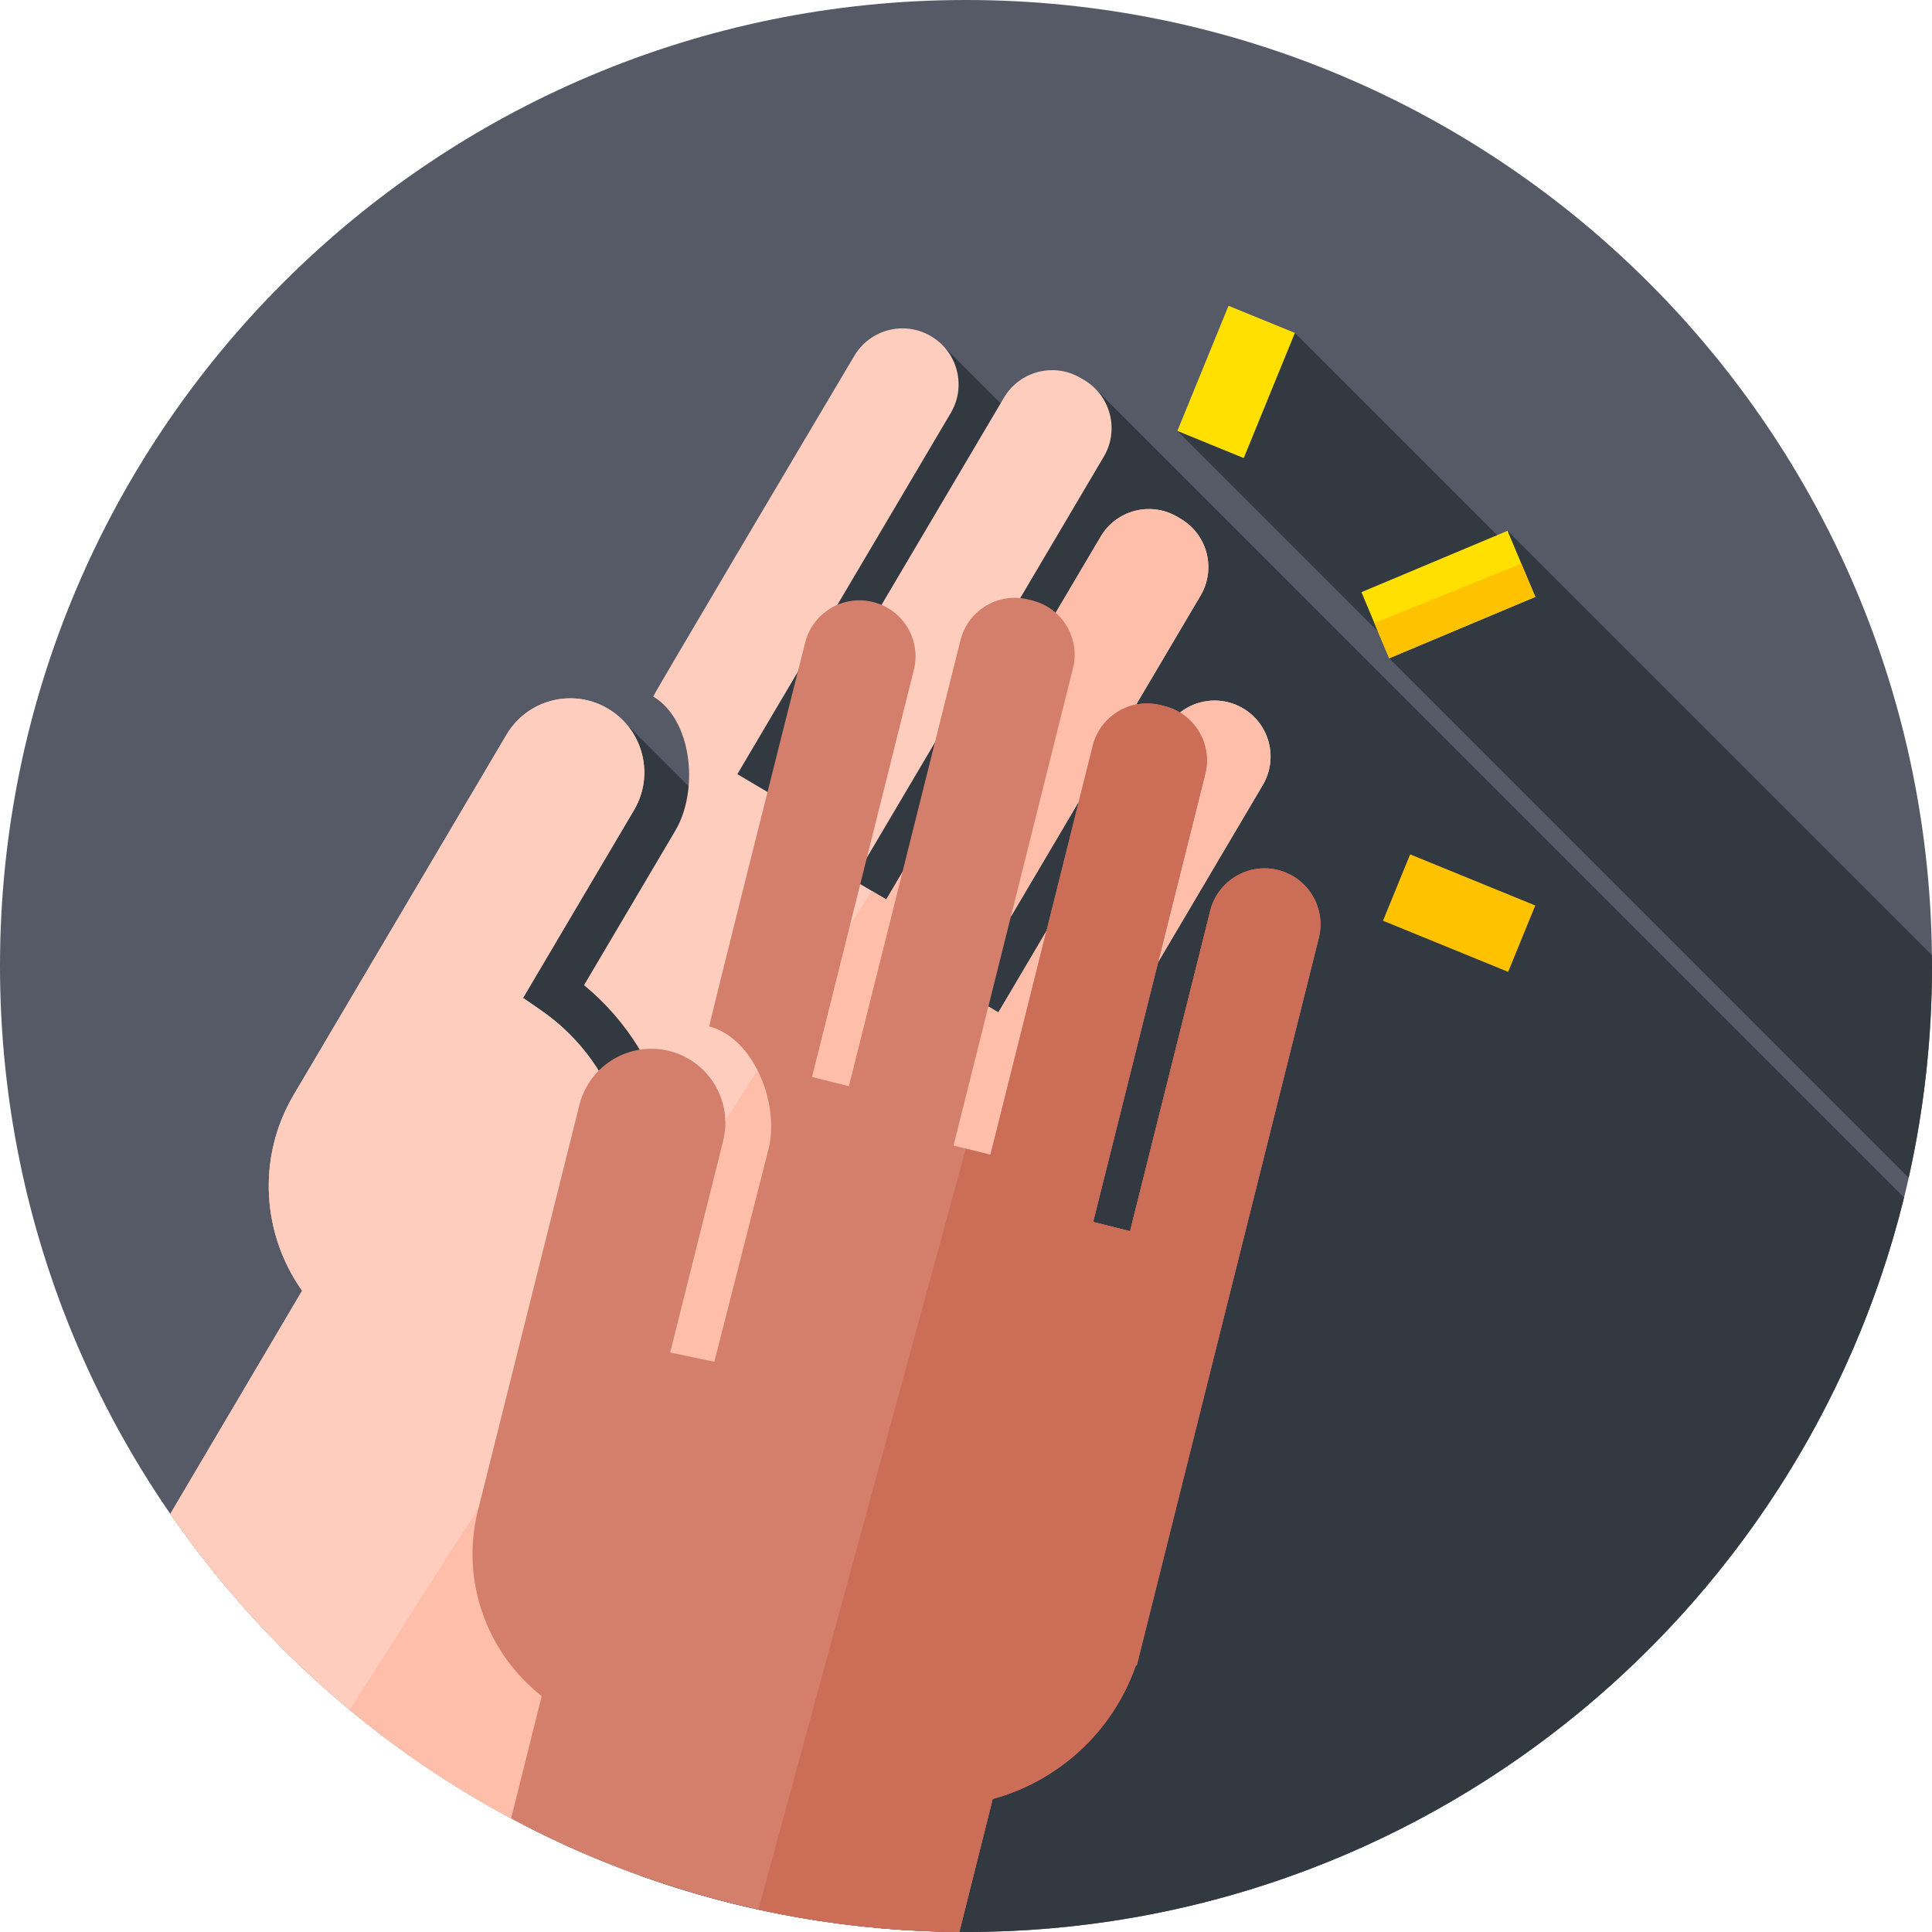 <svg height="512pt" viewBox="0 0 512 512" width="512pt" xmlns="http://www.w3.org/2000/svg"><path d="m512 256c0 141.387-114.613 256-256 256s-256-114.613-256-256 114.613-256 256-256 256 114.613 256 256zm0 0" fill="#555a66"/><path d="m504.582 317.344-214.027-214.031-5.539 23.414-35.016-35.016-61.418 122.734-22.746-22.746-54.074 105.871 57.75 199.438c27.02 9.695 56.133 14.992 86.488 14.992 120.238 0 221.098-82.898 248.582-194.656zm0 0" fill="#333940"/><path d="m399.168 144.223-56.004-56.004-31.141 25.98 58.172 58.172-2.047 2.078 137.664 137.668c4.043-18.062 6.188-36.84 6.188-56.117 0-.965-.027-1.922-.035-2.883l-112.449-112.449zm0 0" fill="#333940"/><path d="m360.793 156.93 38.723-16.266 7.359 17.52-38.723 16.266zm0 0" fill="#ffe000"/><path d="m364.234 165.125 3.914 9.324 38.723-16.262-3.699-8.809zm0 0" fill="#ffc200"/><path d="m312.016 114.203 13.551-33.168 17.59 7.188-13.551 33.168zm0 0" fill="#ffe000"/><path d="m366.512 244.004 7.188-17.59 33.164 13.547-7.188 17.594zm0 0" fill="#ffc200"/><path d="m329.422 187.723c-7.051-4.168-16.148-1.832-20.316 5.223l-44.523 75.355-8.668-5.125 62.246-105.348c4.168-7.055 1.828-16.148-5.227-20.316l-.918-.543c-7.051-4.168-16.148-1.828-20.316 5.227l-56.828 96.176-8.668-5.121 66.312-112.23c4.168-7.055 1.828-16.152-5.223-20.32l-.918-.539c-7.055-4.168-16.148-1.828-20.316 5.227l-61.98 104.895-8.672-5.125 56.566-95.73c4.168-7.055 1.828-16.152-5.227-20.32l-.031-.02c-7.043-4.16-16.117-1.844-20.297 5.188-12.77 21.492-53.477 90.207-53.312 90.309 10.199 6.109 11.949 23.941 6.449 34.48-.215.414-.445.824-.684 1.23l-24.078 40.75c-.012.02-.004.039.012.055 23.234 19.125 30.875 51.719 18.844 79.148l-10.547-6.355c9.547-23.582 1.68-51.41-19.809-66.207l-4.652-3.203c-.02-.016-.027-.039-.016-.059l29.395-49.746c5.469-9.254 2.473-21.191-6.719-26.766-9.344-5.668-21.52-2.609-27.078 6.797l-56.383 95.426c-9.867 16.699-8.344 37.012 2.211 51.898.008.012.008.031 0 .043 0 0-14.656 24.812-34.906 59.105 23.867 34.602 56.023 63.043 93.613 82.445 26.758-45.262 48.109-81.391 48.109-81.391.008-.012.023-.02.039-.02 17.887.379 35.48-7.891 46.441-23.18l.199.117 101.105-171.117c4.164-7.051 1.824-16.148-5.23-20.312zm0 0" fill="#ffcdbe"/><path d="m163.102 333.891c9.543-23.582 1.676-51.406-19.812-66.207l-4.652-3.203c-.02-.012-.023-.039-.012-.059l29.391-49.746c5.469-9.254 2.473-21.191-6.719-26.766-9.344-5.668-21.516-2.609-27.074 6.801l-56.383 95.426c-9.867 16.695-8.348 37.012 2.207 51.895.012.016.012.031.004.043 0 0-14.656 24.816-34.91 59.105 13.398 19.422 29.41 36.902 47.523 51.934l74.461-116.797zm0 0" fill="#ffcdbe"/><path d="m329.422 187.723c-7.051-4.168-16.148-1.832-20.316 5.223l-44.523 75.355-8.668-5.125 62.246-105.348c4.168-7.055 1.828-16.148-5.227-20.316l-.918-.543c-7.051-4.168-16.148-1.828-20.316 5.227l-56.828 96.176-3.852-2.273-51.875 81.367c-.48 7.727-2.277 15.441-5.5 22.781l-6.52-3.93-74.461 116.797c14.16 11.75 29.602 22 46.094 30.512 26.754-45.262 48.109-81.387 48.109-81.387.008-.016.023-.023.035-.023 17.891.383 35.484-7.887 46.445-23.18l.199.117 101.102-171.113c4.168-7.055 1.828-16.152-5.227-20.316zm0 0" fill="#ffbeaa"/><path d="m338.711 230.57c-7.949-1.992-16.004 2.84-17.992 10.789l-21.25 84.906-9.766-2.445 29.703-118.703c1.988-7.945-2.84-16.004-10.789-17.992l-1.031-.258c-7.949-1.988-16.004 2.84-17.992 10.789l-27.121 108.371-9.77-2.445 31.648-126.461c1.988-7.945-2.844-16-10.789-17.992l-1.035-.258c-7.945-1.988-16 2.844-17.992 10.789l-29.574 118.195-9.77-2.445 26.992-107.871c1.992-7.945-2.84-16-10.789-17.988l-.039-.012c-7.934-1.984-15.973 2.816-17.977 10.746-6.129 24.234-25.609 101.695-25.422 101.742 11.512 2.957 18.266 19.555 15.988 31.223-.086.461-.191.918-.305 1.379l-14.336 56.254-11.664-2.453c-.02-.004-.031-.027-.027-.047l14.027-56.055c2.609-10.43-3.656-21.02-14.055-23.75-10.57-2.773-21.375 3.621-24.027 14.223l-26.906 107.52c-4.707 18.816 2.527 37.859 16.879 49.125.016.012.02.027.016.043 0 0-3.133 12.527-8.098 32.395 35.441 18.953 75.863 29.809 118.801 30.098 5.379-21.48 8.816-35.203 8.816-35.203.004-.016.016-.027.027-.031 17.258-4.723 31.773-17.656 37.93-35.434l.227.059 48.246-192.809c1.992-7.949-2.84-16.004-10.785-17.992zm0 0" fill="#d47f6c"/><path d="m338.711 230.57c-7.949-1.992-16.004 2.84-17.992 10.789l-21.25 84.906-9.766-2.445 29.703-118.703c1.988-7.945-2.84-16.004-10.789-17.992l-1.031-.258c-7.949-1.988-16.004 2.84-17.992 10.789l-27.121 108.371-6.52-1.633-54.973 201.656c17.176 3.762 34.992 5.805 53.27 5.926 5.379-21.48 8.816-35.203 8.816-35.203.004-.012.016-.023.027-.027 17.258-4.727 31.773-17.656 37.93-35.434l.227.055 48.246-192.809c1.992-7.945-2.84-16-10.785-17.988zm0 0" fill="#cc6d58"/></svg>